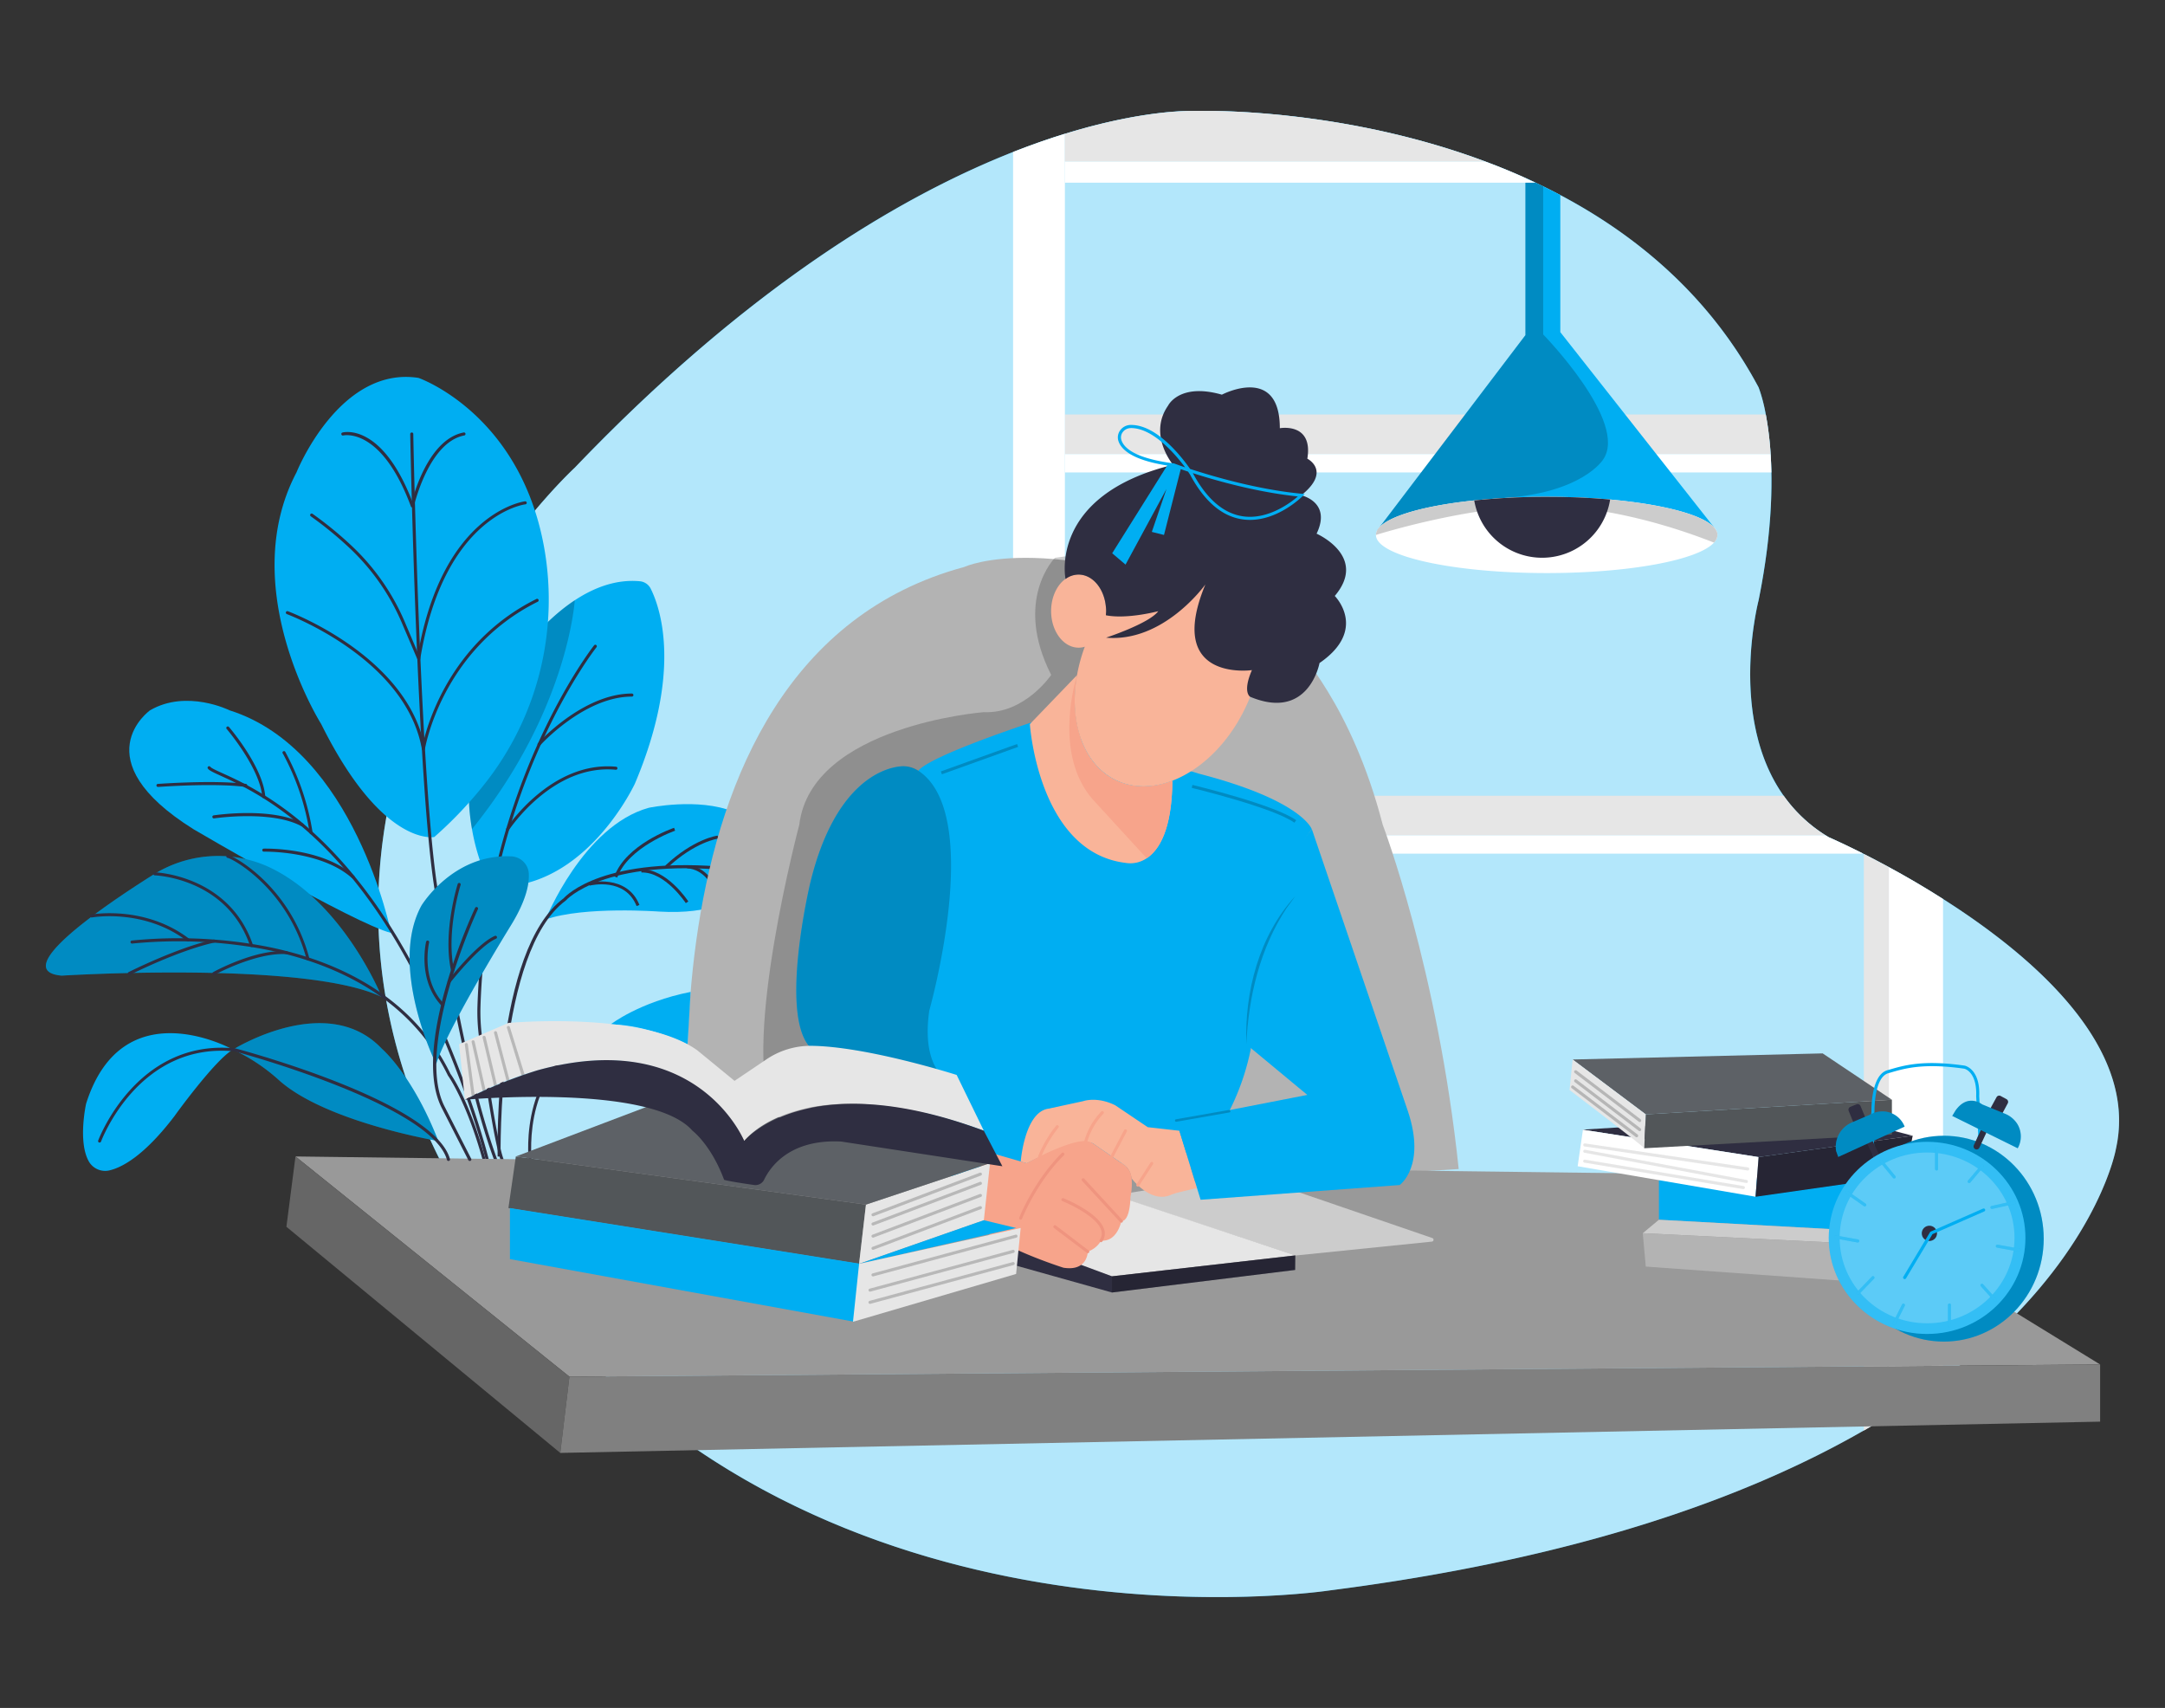  <!DOCTYPE svg PUBLIC "-//W3C//DTD SVG 1.1//EN" "http://www.w3.org/Graphics/SVG/1.1/DTD/svg11.dtd">
<svg xmlns="http://www.w3.org/2000/svg" width="865.76" height="682.89" viewBox="0 0 865.76 682.89">
<rect x="0" y="0" width="865.76" height="682.89" fill="#333333" stroke="none"/>
<defs>
<style xmlns="http://www.w3.org/1999/xhtml">*, ::after, ::before { box-sizing: border-box; }
img, svg { vertical-align: middle; }
</style>
<style xmlns="http://www.w3.org/1999/xhtml">*, body, html { }
img, svg { max-width: 100%; }
</style>
</defs>
<path d="M190.51,489.36C83.2,321.59,229.84,187,229.84,187,363.89,46.88,465.58,44.12,477.77,44.32c.88,0,1.76,0,2.65,0,16.11-.18,164.63,1.21,222.83,110.56,0,0,11.59,27.77,0,85.14,0,0-17.68,67.41,28,94.71,0,0,130.29,56.18,114.84,124.65,0,0-24,139.37-314.21,176.48,0,0-202.58,31.24-320.17-118.86Z" fill="#00aef2" data-primary="true"/>
<path d="M846.14,459.4s-7.88,45.71-69.12,91.74q-9.88,7.46-21.69,14.82-4.83,3-10,6c-46.65,26.8-114.6,51.28-213.39,63.92,0,0-202.57,31.24-320.17-118.85l-21.25-27.67C83.2,321.58,229.84,187,229.84,187c70-73.1,131.09-108.82,175.28-126.23,7.4-2.9,14.31-5.3,20.72-7.28,28.72-8.86,47.16-9.23,51.93-9.16.89,0,1.76,0,2.64,0,9.07-.1,60.1.29,113.37,20.18,5.39,2,10.8,4.2,16.19,6.64,1.37.61,2.73,1.24,4.1,1.89,1,.48,2,1,3,1.45,2.29,1.12,4.58,2.28,6.85,3.49,31,16.39,60.07,40.75,79.32,76.91a60.73,60.73,0,0,1,2.87,10.82,130.75,130.75,0,0,1,1.94,15.86c.14,2.29.25,4.73.3,7.31.27,13.16-.88,30.18-5.11,51.15,0,0-12.25,46.71,10,78.11A58.63,58.63,0,0,0,730.07,334c.4.25.81.51,1.23.75,0,0,5.36,2.32,13.79,6.56l.23.13c3,1.51,6.37,3.26,10,5.25,6.54,3.55,14,7.83,21.69,12.76C812.9,382.24,855.34,418.63,846.14,459.4Z" fill="#fff" opacity="0.7"/>
<path d="M730.07,334H425.84V318.15H713.26A58.63,58.63,0,0,0,730.07,334Z" fill="#e6e6e6"/>
<path d="M745.09,341.31H425.84V334H730.07c.4.25.81.51,1.23.75C731.3,334.75,736.66,337.07,745.09,341.31Z" fill="#fff"/>
<path d="M708.06,181.58H425.84V165.72H706.12A130.75,130.75,0,0,1,708.06,181.58Z" fill="#e6e6e6"/>
<path d="M708.36,188.89H425.84v-7.31H708.06C708.2,183.87,708.31,186.31,708.36,188.89Z" fill="#fff"/>
<path d="M425.84,53.48V545H405.12V60.76C412.52,57.86,419.43,55.46,425.84,53.48Z" fill="#fff"/>
<path d="M24.67,390.09s97.55-6.1,128,8.53c0,0-15.77-39.09-46.29-52.47A48.81,48.81,0,0,0,60.86,350C41.54,362.2,3.26,388.23,24.67,390.09Z" fill="#00aef2" data-primary="true"/>
<path d="M60,284S32.57,303.51,77.4,331.56c0,0,64.33,37.8,79,41.46,0,0-14.51-73.17-64.56-89C91.8,284,74.66,275.47,60,284Z" fill="#00aef2" data-primary="true"/>
<path d="M194.82,464.19a.61.61,0,0,1-.59-.46c-9-34.57-27.26-71.7-27.44-72.07-30.21-59.49-65.22-75.42-78.39-81.42-2.85-1.3-4.57-2.08-5.2-2.84a.61.61,0,1,1,.93-.78c.46.55,2.36,1.41,4.77,2.51,13.28,6,48.57,22.11,79,82,.19.38,18.52,37.61,27.53,72.31a.61.61,0,0,1-.44.74Z" fill="#2f2e41" data-secondary="true"/>
<path d="M24.67,390.09s97.55-6.1,128,8.53c0,0-15.77-39.09-46.29-52.47A48.81,48.81,0,0,0,60.86,350C41.54,362.2,3.26,388.23,24.67,390.09Z" opacity="0.2"/>
<path d="M193.58,464.19a.61.61,0,0,1-.58-.45c-6.56-23.64-13.82-33.63-13.89-33.73-16.29-33.6-49.7-46.12-74.87-50.74a187.61,187.61,0,0,0-51.39-2,.61.61,0,0,1-.15-1.21,188.45,188.45,0,0,1,51.73,2c25.46,4.66,59.26,17.34,75.71,51.31.25.31,7.4,10.14,14,34a.61.61,0,0,1-.42.75Z" fill="#2f2e41" data-secondary="true"/>
<path d="M75.22,376.4a.63.63,0,0,1-.37-.12c-17.31-13.16-37.9-9.49-38.11-9.45a.62.62,0,0,1-.71-.48.63.63,0,0,1,.49-.72c.21,0,21.32-3.82,39.07,9.68a.61.61,0,0,1,.11.85A.6.6,0,0,1,75.22,376.4Z" fill="#2f2e41" data-secondary="true"/>
<path d="M100.59,378.64a.61.61,0,0,1-.58-.41C90.82,351.06,62.19,350,61.9,350a.6.6,0,0,1-.59-.62.66.66,0,0,1,.62-.6c.3,0,29.77,1.12,39.24,29.11a.62.62,0,0,1-.39.77A.63.63,0,0,1,100.59,378.64Z" fill="#2f2e41" data-secondary="true"/>
<path d="M123.18,384a.61.61,0,0,1-.59-.46C115.09,355.17,92.78,343.17,91,343a.61.61,0,0,1,.12-1.21c1.8.17,24.84,12.09,32.61,41.48a.61.61,0,0,1-.43.75Z" fill="#2f2e41" data-secondary="true"/>
<path d="M51.71,389.84a.62.62,0,0,1-.55-.34.61.61,0,0,1,.27-.82c.19-.09,19.32-9.74,34-13a.61.61,0,0,1,.72.46.6.6,0,0,1-.46.73C71.16,380.1,52.17,389.67,52,389.77A.68.68,0,0,1,51.71,389.84Z" fill="#2f2e41" data-secondary="true"/>
<path d="M85.53,389.84a.63.63,0,0,1-.54-.32.62.62,0,0,1,.24-.83c.67-.37,16.6-9.08,29.27-8.42a.61.61,0,1,1-.07,1.21c-12.29-.66-28.44,8.19-28.61,8.28A.6.6,0,0,1,85.53,389.84Z" fill="#2f2e41" data-secondary="true"/>
<path d="M105.48,319.16a.6.6,0,0,1-.61-.56c-.87-11.45-14.1-27-14.23-27.14a.61.61,0,0,1,.06-.86.61.61,0,0,1,.86.07c.56.64,13.63,16,14.52,27.84a.6.6,0,0,1-.56.65Z" fill="#2f2e41" data-secondary="true"/>
<path d="M124.43,333.56a.6.6,0,0,1-.6-.52,98.28,98.28,0,0,0-10.67-31.66.61.61,0,1,1,1-.61A99.31,99.31,0,0,1,125,332.87a.61.61,0,0,1-.51.69Z" fill="#2f2e41" data-secondary="true"/>
<path d="M120.82,330.4a.59.59,0,0,1-.29-.07c-12-6.48-34.68-3.15-34.91-3.11a.6.6,0,0,1-.69-.52.59.59,0,0,1,.51-.69c.94-.14,23.26-3.42,35.67,3.24a.61.61,0,0,1,.25.83A.62.62,0,0,1,120.82,330.4Z" fill="#2f2e41" data-secondary="true"/>
<path d="M141.2,351.28a.57.57,0,0,1-.4-.16c-12.39-11.07-35.08-10.61-35.31-10.6a.61.61,0,0,1,0-1.22c1,0,23.4-.49,36.15,10.92a.61.61,0,0,1,0,.86A.63.63,0,0,1,141.2,351.28Z" fill="#2f2e41" data-secondary="true"/>
<path d="M98.29,314.64h-.08c-12.75-1.65-34.75,0-35,0a.61.61,0,0,1-.65-.56.6.6,0,0,1,.56-.65c.22,0,22.36-1.66,35.23,0a.61.61,0,0,1-.08,1.21Z" fill="#2f2e41" data-secondary="true"/>
<path d="M253.91,313.27s-18.1,39.2-52.08,41.22a8.05,8.05,0,0,1-7.87-5,83.32,83.32,0,0,1-5.22-18A84.28,84.28,0,0,1,199,274.25s12.45-22.07,30.8-34.21h0c7.81-5.16,16.68-8.52,26.12-7.63a5.39,5.39,0,0,1,4.31,3C264.11,243.18,272.83,268.47,253.91,313.27Z" fill="#00aef2" data-primary="true"/>
<path d="M229.84,240s-2.63,44-41.1,91.52A84.28,84.28,0,0,1,199,274.25S211.49,252.18,229.84,240Z" opacity="0.2"/>
<path d="M200.73,464.05a.63.63,0,0,1-.57-.39c-2.49-6.54-6.79-36-8.52-48.39a75.87,75.87,0,0,1-.71-13.17c2.95-88.4,46.22-143.54,46.65-144.08a.61.61,0,0,1,.86-.1.62.62,0,0,1,.1.86c-.44.54-43.46,55.39-46.39,143.36a74.45,74.45,0,0,0,.7,13c1.72,12.33,6,41.7,8.45,48.12a.61.61,0,0,1-.35.79A.78.78,0,0,1,200.73,464.05Z" fill="#2f2e41" data-secondary="true"/>
<path d="M215.55,298.22a.57.57,0,0,1-.4-.16.6.6,0,0,1-.05-.86c.18-.2,18-19.9,37.59-19.9a.61.61,0,0,1,.61.61.61.61,0,0,1-.61.61c-19,0-36.51,19.3-36.68,19.5A.63.63,0,0,1,215.55,298.22Z" fill="#2f2e41" data-secondary="true"/>
<path d="M203,332.17a.58.58,0,0,1-.33-.1.61.61,0,0,1-.18-.84c.18-.27,17.84-27.12,43.86-24.67a.61.61,0,0,1,.55.66.6.6,0,0,1-.67.55c-25.28-2.38-42.54,23.85-42.72,24.12A.6.6,0,0,1,203,332.17Z" fill="#2f2e41" data-secondary="true"/>
<path d="M218.18,367.63s15-37.38,41.25-44.65c0,0,19.76-4.18,33.95,1.59,0,0,14.41,6,11.86,16.24,0,0-.11,26.11-41.57,23.67C263.67,364.48,233.66,362.24,218.18,367.63Z" fill="#00aef2" data-primary="true"/>
<path d="M285,354.74c0-.07-3.3-7.21-10.25-7.56l.06-1.22c7.71.39,11.17,8,11.31,8.29Z" fill="#2f2e41" data-secondary="true"/>
<path d="M199,462.41c-.07-3.36-1.51-82.52,26.41-103.26,1.11-1.24,16.3-17.11,66.32-12.35l-.11,1.22c-50.32-4.79-65.19,11.81-65.33,12l-.1.09c-27.47,20.31-26,101.47-26,102.29Z" fill="#2f2e41" data-secondary="true"/>
<path d="M246.82,350.88l-1.15-.42c4.57-12.72,23.11-19.21,23.9-19.48l.39,1.16C269.78,332.2,251.19,338.71,246.82,350.88Z" fill="#2f2e41" data-secondary="true"/>
<path d="M266.85,347l-.84-.89c11.31-10.64,20.6-12,21-12l.16,1.21C287.07,335.28,277.85,336.63,266.85,347Z" fill="#2f2e41" data-secondary="true"/>
<path d="M254.57,362.27c-4.62-11.55-18.22-8.32-18.8-8.17l-.3-1.18c.15,0,15.21-3.65,20.23,8.9Z" fill="#2f2e41" data-secondary="true"/>
<path d="M274.24,361.09c-.08-.12-8.32-12.58-17.75-12.24l-.05-1.22c10-.4,18.47,12.26,18.82,12.8Z" fill="#2f2e41" data-secondary="true"/>
<path d="M211.38,463.65c0-.41-4.32-41.18,29.47-49.15l.28,1.19c-32.73,7.72-28.59,47.42-28.54,47.82Z" fill="#2f2e41" data-secondary="true"/>
<path d="M173.67,334.66s-20.71,4.21-45.23-45.17c0,0-34.27-54.26-9.88-100.6,0,0,17.07-42.68,48.78-37.8,0,0,40.39,13.95,50.2,67.49A118.71,118.71,0,0,1,194,313.19,161,161,0,0,1,173.67,334.66Z" fill="#00aef2" data-primary="true"/>
<path d="M198.16,464.19a.6.6,0,0,1-.57-.4c-14.16-38.31-23.45-105.86-23.54-106.54-7.24-42.28-10-182.3-10-183.71a.61.61,0,0,1,.6-.62.58.58,0,0,1,.62.59c0,1.41,2.78,141.35,10,183.55.1.7,9.37,68.12,23.48,106.31a.61.61,0,0,1-.36.78A.52.52,0,0,1,198.16,464.19Z" fill="#2f2e41" data-secondary="true"/>
<path d="M164.9,202.91a.6.6,0,0,1-.57-.39c-11.83-31.93-26.93-28.44-27.08-28.4a.61.61,0,0,1-.74-.44.59.59,0,0,1,.43-.74c.65-.18,15.71-3.77,27.84,27.34,1.67-6.11,7.78-24.82,20.58-27.35a.61.61,0,1,1,.23,1.19c-14.22,2.82-20,28.06-20.1,28.32a.61.61,0,0,1-.55.47Z" fill="#2f2e41" data-secondary="true"/>
<path d="M167.48,264a.61.61,0,0,1-.56-.37l-6-14.05a88.94,88.94,0,0,0-20.7-30.05,147.94,147.94,0,0,0-15.93-13.09.61.61,0,0,1-.16-.85.6.6,0,0,1,.84-.16,146.49,146.49,0,0,1,16.08,13.21,90.24,90.24,0,0,1,21,30.46l5.15,12.14c10-56.51,42.39-60.75,42.72-60.79a.61.61,0,1,1,.13,1.21c-.32,0-32.58,4.35-42,61.83a.62.62,0,0,1-.53.51Z" fill="#2f2e41" data-secondary="true"/>
<path d="M169.31,300.05a.61.61,0,0,1-.6-.51c-6.43-36.23-53.54-53.81-54-54a.62.62,0,0,1-.37-.79.61.61,0,0,1,.78-.36c.47.17,45.8,17.09,54.21,52.09,2.33-9.53,12.28-40.66,45.19-57a.61.61,0,0,1,.81.28.61.61,0,0,1-.27.82c-38.41,19.08-45.08,58.54-45.14,58.94a.63.63,0,0,1-.6.52Z" fill="#2f2e41" data-secondary="true"/>
<path d="M93.17,419.66s37.59-23.55,59.53-.34c0,0,12.24,10.33,22.58,36.89,0,0-44.4-7.42-63.36-24A74.33,74.33,0,0,0,93.17,419.66Z" fill="#00aef2" data-primary="true"/>
<path d="M93.17,419.66s37.59-23.55,59.53-.34c0,0,12.24,10.33,22.58,36.89,0,0-44.4-7.42-63.36-24A74.33,74.33,0,0,0,93.17,419.66Z" opacity="0.2"/>
<path d="M93.17,419.66S49.06,395,34.43,441.3c0,0-3.39,15.23,1.12,23.13A7.53,7.53,0,0,0,44,467.9c5-1.24,13.76-5.88,25.83-21.72C69.79,446.18,86.07,423.63,93.17,419.66Z" fill="#00aef2" data-primary="true"/>
<path d="M39.84,456.82a.78.78,0,0,1-.21,0,.62.62,0,0,1-.37-.78c.15-.4,15.14-40.29,54-36.94a.61.61,0,1,1-.1,1.21C55.23,417,40.55,456,40.41,456.42A.61.61,0,0,1,39.84,456.82Z" fill="#2f2e41" data-secondary="true"/>
<path d="M278.05,486.11S245.38,264.49,385.61,226.69c0,0,34.95-16.53,118.27,20.73,11.18,5,20.74,18.7,27.14,29.14,7.05,11.51,15.67,29.05,21.91,53.17,0,0,22,57.72,30.39,137.69Z" fill="#b3b3b3"/>
<path d="M308.78,443.74c-12.15-27.44,10.85-114,10.85-114,4.75-39.63,73.8-45,73.8-45,16.36.75,26.93-14.88,26.93-14.88-15.24-30,1.49-46.83,1.49-46.83L484,214.41l24.2,26.23L376.46,440.1Z" opacity="0.2"/>
<path d="M777,359.45V551.14q-9.88,7.46-21.69,14.82V346.69C761.87,350.24,769.29,354.52,777,359.45Z" fill="#fff"/>
<path d="M755.33,346.69V566q-4.83,3-10,6V341.44C748.31,343,751.69,344.7,755.33,346.69Z" fill="#e6e6e6"/>
<path d="M746.71,525.44,741.22,535a1.74,1.74,0,0,0,.56,2.34l.86.57a1.77,1.77,0,0,0,2.27-.29l7.7-8.5-6.11-6Z" fill="#2f2e41" data-secondary="true"/>
<path d="M799.31,526.66l5.49,9.54a1.74,1.74,0,0,1-.56,2.34l-.86.57a1.76,1.76,0,0,1-2.26-.29l-7.7-8.5,6.1-6Z" fill="#2f2e41" data-secondary="true"/>
<polygon points="508.18 522.35 502.48 506.41 517.97 501.95 554.41 498.24 627.53 509.37 652.04 535.8 508.18 522.35" fill="#fff"/>
<polygon points="660.12 509.37 627.53 509.37 554.41 498.24 527.66 479.71 592.3 476.78 660.12 509.37" fill="#e6e6e6"/>
<polygon points="227.7 550.44 839.82 545.56 716.66 469.96 118.16 462.39 227.7 550.44" fill="#999"/>
<path d="M518,502l54.58-5.56a.74.74,0,0,0,.17-1.44l-74.34-25.5-53,8.43Z" fill="#ccc"/>
<polygon points="227.7 550.44 224.04 580.92 114.53 490.5 118.16 462.39 227.7 550.44" fill="#666"/>
<path d="M412.43,288.88s-40.71,13.28-45.35,19.44l-13.21,78.45A50.28,50.28,0,0,0,357,414.44l25.52,61.21,99.38-16.06a97.29,97.29,0,0,0,18.29-40.24s0-54.87,24.38-87.79c0,0-3.76-11.53-45.17-22.23Z" fill="#00aef2" data-primary="true"/>
<path d="M367.53,308.41a11.24,11.24,0,0,0-7.35-2c-8.07.72-26.75,7.9-36.15,46.45,0,0-13.42,56.09,1.22,67.06l56.09,13.42s-13.42-3.66-9.76-29.27C371.58,404.11,393.63,326.33,367.53,308.41Z" fill="#00aef2" data-primary="true"/>
<path d="M367,308a10.56,10.56,0,0,0-6.43-1.62c-7.86.57-27,7.34-36.51,46.48,0,0-13.42,56.09,1.22,67.06l56.09,13.42s-13.42-3.66-9.76-29.27C371.58,404.11,394,325.23,367,308Z" opacity="0.2"/>
<path d="M478.65,475l-7-22.89-12.67-1.43-13-8.75c-7.31-3.66-12.83-1.65-12.83-1.65l-13.86,3c-9.62,1.3-11.11,21.16-11.11,21.16l2.44.7s22.15-11.59,26.93-7.62L448.4,465s3.34,1.19,4.11,6.12c0,0,7.35,10,15.44,6.74a23.68,23.68,0,0,1,3.49-1.13Z" fill="#f9b499"/>
<path d="M455,474.43a.64.64,0,0,1-.33-.1.59.59,0,0,1-.18-.84l5.64-8.74a.61.61,0,0,1,1,.66l-5.65,8.74A.61.61,0,0,1,455,474.43Z" fill="#f7a48b"/>
<g opacity="0.2">
<rect x="375.5" y="302.9" width="32.4" height="1.22" transform="translate(-79.56 150.32) rotate(-19.76)"/>
</g>
<g opacity="0.2">
<path d="M517.62,328.94c-8.28-6-40.74-13.85-41.06-13.93l.28-1.18c1.34.32,33,8,41.49,14.12Z"/>
</g>
<polygon points="431.75 506.12 444.66 510.31 517.97 501.95 452.01 479.99 437.48 465.08 421.85 475.8 411.82 494.35 431.75 506.12" fill="#e6e6e6"/>
<polygon points="444.66 510.31 406.33 496.05 406.33 506.03 444.66 516.78 444.66 510.31" fill="#2f2e41" data-secondary="true"/>
<polygon points="224.04 580.92 839.82 568.42 839.82 545.56 227.7 550.44 224.04 580.92" fill="gray"/>
<line x1="733.44" y1="496.82" x2="742.13" y2="497.25" fill="none" stroke="red" stroke-miterlimit="10" stroke-width="0.25"/>
<path d="M244.16,409.6s11.6-9,32-13l-1.2,21S258.79,409.6,244.16,409.6Z" fill="#00aef2" data-primary="true"/>
<path d="M468.82,312.16c-.16,19.7-5.38,27.74-10.27,31h0a11.62,11.62,0,0,1-8.45,1.85c-34.9-4.27-38.27-55.48-38.27-55.48l18.87-19.6v0c-3.37,18.78,2.46,36,15.79,42.19C453.35,315.28,461.17,315.1,468.82,312.16Z" fill="#f9b499"/>
<path d="M468.82,312.16c-.16,19.7-5.38,27.74-10.27,31h0l-21.61-23.57c-16.07-18.39-6.57-48.62-6.24-49.66v0c-3.37,18.78,2.46,36,15.79,42.19C453.35,315.28,461.17,315.1,468.82,312.16Z" fill="#f7a48b"/>
<path d="M498.25,282.48c-6.84,14.64-17.94,25.26-29.43,29.68-7.65,2.94-15.47,3.12-22.33-.1-13.33-6.23-19.16-23.41-15.79-42.19a66.85,66.85,0,0,1,5.28-16.5c11.39-24.37,34.57-37.62,51.76-29.58S509.64,258.1,498.25,282.48Z" fill="#f9b499"/>
<path d="M442.31,244.37c0,.54,0,1.06-.08,1.59-.58,7.34-5.24,13-10.9,13-6.06,0-11-6.55-11-14.64,0-5.57,2.33-10.41,5.76-12.87a8.79,8.79,0,0,1,5.21-1.76C437.39,229.74,442.31,236.29,442.31,244.37Z" fill="#f9b499"/>
<path d="M533.76,238.28s13.41,13.41-6.1,26.82c0,0-4.25,23.32-27.74,13.49,0,0-3.17-1.73.71-10.66,0,0-34.94,5-18.61-34.26-.49.68-16.89,23.29-39.71,21.29,0,0,17.34-5.71,20.86-10.59,0,0-12.33,3.3-20.86,1.65l-.08-.06c0-.53.08-1.05.08-1.59,0-8.08-4.92-14.63-11-14.63a8.79,8.79,0,0,0-5.21,1.76s-7-33.46,43-45.66c0,0-10.13-12-2-23.65,0,0,4.45-9.27,21.52-4.39,0,0,23.17-12.2,23.17,13.41,0,0,13.41-2.44,11,12.19,0,0,9.76,4.88-2.43,14.64,0,0,12.26,2.63,6.13,15.34C526.48,213.38,547.17,222.42,533.76,238.28Z" fill="#2f2e41" data-secondary="true"/>
<path d="M499.84,207.87a20.46,20.46,0,0,1-3.09-.23c-8.12-1.2-15.14-7.21-20.84-17.85,0,0-.3-.48-.83-1.23-1.28-.42-2.4-.8-3.31-1.12a34.19,34.19,0,0,0-5.72-1.43c-13.8-2.27-17.9-6.56-18.86-9.86A4.7,4.7,0,0,1,448,172a5.22,5.22,0,0,1,4.09-2.1h.22c10.38,0,20.34,12.92,23.6,17.6,9.24,3,27,8.23,44.54,9.9l1.29.12-.91.92C520.36,198.88,511.23,207.87,499.84,207.87ZM477,189.17h0c5.54,10.32,12.24,16.11,20,17.26,10,1.48,19.07-5.4,22-7.93C502.6,196.79,486.32,192.18,477,189.17Zm-24.7-18h-.2a4,4,0,0,0-3.13,1.61,3.49,3.49,0,0,0-.57,3.05c.92,3.18,5.29,7.4,20.85,9.43l.14,0c.06,0,1.7.65,4.52,1.6C470,181.62,461.09,171.15,452.26,171.15Z" fill="#00aef2" data-primary="true"/>
<polygon points="472.32 186.99 465.47 213.89 460.6 212.67 466.46 195.51 450.09 225.75 444.75 221.21 467.3 185.23 472.32 186.99" fill="#00aef2" data-primary="true"/>
<path d="M470.35,448l9.76,31.7,79.61-5.89s10.62-7.52,3.3-29.47L524.61,331.56s-26.21,28.65-26.21,86l24.38,20.22Z" fill="#00aef2" data-primary="true"/>
<path d="M498.4,417.52c-.74-21,5.09-43.44,19.57-59.21-1.11,1.56-2.38,3.27-3.51,4.82-10.56,16-15.21,35.36-16.06,54.39Z" opacity="0.2"/>
<path d="M415.75,463a.83.83,0,0,1-.22,0,.63.63,0,0,1-.36-.79,49.07,49.07,0,0,1,7.15-12.11.61.61,0,0,1,.86-.1.62.62,0,0,1,.09.86,48.08,48.08,0,0,0-6.95,11.78A.62.62,0,0,1,415.75,463Z" fill="#f7a48b"/>
<path d="M434.18,457a.3.3,0,0,1-.13,0,.6.6,0,0,1-.46-.73,27.92,27.92,0,0,1,6.75-11.8.61.61,0,1,1,.88.84,27.21,27.21,0,0,0-6.44,11.24A.62.62,0,0,1,434.18,457Z" fill="#f7a48b"/>
<path d="M444.66,463a.62.62,0,0,1-.29-.07.61.61,0,0,1-.25-.82l5.43-10.31a.61.61,0,0,1,1.07.57l-5.42,10.31A.6.6,0,0,1,444.66,463Z" fill="#f7a48b"/>
<path d="M397.89,461.42l12.71,3.66s14.67-8.25,22.55-8.85a6.81,6.81,0,0,1,4.38,1.23l11.83,8.19a7.3,7.3,0,0,1,3.15,5.46,24.26,24.26,0,0,1-.45,7.41s0,9.73-3.66,9.73c0,0-1.53,8.28-8.08,7.8a10.07,10.07,0,0,1-5.33,4.39s0,8-9.74,6.43c0,0-28.06-8.87-34.16-17.4l1.22-25.61Z" fill="#f7a48b"/>
<path d="M448.4,488.86a.6.6,0,0,1-.44-.2l-15.25-16.51a.61.61,0,0,1,.9-.83l15.24,16.51a.63.63,0,0,1,0,.87A.67.67,0,0,1,448.4,488.86Z" fill="#ef947f"/>
<path d="M408.16,487.64a.85.85,0,0,1-.22,0,.61.61,0,0,1-.34-.79c0-.15,5.93-14.88,17-25.82a.6.6,0,0,1,.86,0,.63.63,0,0,1,0,.87c-10.92,10.75-16.7,25.25-16.76,25.39A.61.61,0,0,1,408.16,487.64Z" fill="#ef947f"/>
<path d="M440.32,496.66a.61.61,0,0,1-.51-1,4.21,4.21,0,0,0,.57-3.77c-1.9-6.11-15.41-11.61-15.54-11.66a.62.62,0,0,1-.34-.8.6.6,0,0,1,.79-.33c.58.23,14.18,5.77,16.25,12.43a5.45,5.45,0,0,1-.71,4.8A.61.61,0,0,1,440.32,496.66Z" fill="#ef947f"/>
<path d="M435,501.05a.63.63,0,0,1-.37-.12L421.48,491a.61.61,0,1,1,.74-1L435.36,500a.61.61,0,0,1,.12.85A.62.62,0,0,1,435,501.05Z" fill="#ef947f"/>
<line x1="491.56" y1="444.29" x2="470.35" y2="448.01" fill="none" stroke="#000" stroke-linecap="round" stroke-linejoin="round" opacity="0.2"/>
<polygon points="343.54 505.32 346.29 481.64 206.28 462.39 203.31 483.02 343.54 505.32" fill="#525659"/>
<polygon points="393.43 487.88 343.54 505.32 346.29 481.64 395.9 465.08 393.43 487.88" fill="#e6e6e6"/>
<g opacity="0.2">
<path d="M349.11,486.31a.63.63,0,0,1-.57-.39.61.61,0,0,1,.36-.79l42.93-16.25a.62.62,0,0,1,.79.35.61.61,0,0,1-.36.79l-42.93,16.25A.54.54,0,0,1,349.11,486.31Z"/>
</g>
<g opacity="0.2">
<path d="M349.11,490a.63.63,0,0,1-.57-.39.61.61,0,0,1,.36-.79l42.93-16.25a.62.62,0,0,1,.79.35.61.61,0,0,1-.36.79l-42.93,16.25A.54.54,0,0,1,349.11,490Z"/>
</g>
<g opacity="0.2">
<path d="M349.11,494.85a.62.62,0,0,1-.57-.4.6.6,0,0,1,.36-.78l42.93-16.26a.61.61,0,0,1,.79.36.6.6,0,0,1-.36.78l-42.93,16.26A.78.78,0,0,1,349.11,494.85Z"/>
</g>
<g opacity="0.2">
<path d="M349.11,499.72a.63.63,0,0,1-.57-.39.61.61,0,0,1,.36-.79l42.93-16.25a.61.61,0,0,1,.79.36.6.6,0,0,1-.36.78l-42.93,16.25A.54.54,0,0,1,349.11,499.72Z"/>
</g>
<polygon points="206.28 462.39 346.29 481.64 395.9 465.08 326.51 449.06 266.72 439.47 206.28 462.39" fill="#5d6166"/>
<path d="M293.74,432.16l12.71-8.57a31.53,31.53,0,0,1,17.84-5.44c22.41.19,58.27,11.65,58.27,11.65l10.87,22.29c-73.26-26.41-95.81,4.12-95.81,4.12-34.94-61.31-111.71-16.5-111.71-16.5l-2.33-22.19L203.31,409s53.65-4.88,75.6,11Z" fill="#e6e6e6"/>
<g opacity="0.2">
<path d="M209.26,430.78a.61.61,0,0,1-.59-.43L202.73,411a.61.61,0,0,1,.4-.77.62.62,0,0,1,.76.41l6,19.35a.61.61,0,0,1-.41.76Z"/>
</g>
<g opacity="0.2">
<path d="M189.19,438.55a.6.6,0,0,1-.6-.52l-2.71-20.31a.62.62,0,0,1,.52-.69.61.61,0,0,1,.68.53l2.72,20.3a.62.62,0,0,1-.52.69Z"/>
</g>
<g opacity="0.2">
<path d="M193.58,436.55a.61.61,0,0,1-.59-.47l-4.39-19.41a.61.61,0,0,1,1.19-.27l4.39,19.41a.61.61,0,0,1-.46.73Z"/>
</g>
<g opacity="0.2">
<path d="M198.16,434.66a.62.62,0,0,1-.6-.47L193,414.9a.6.6,0,0,1,.45-.73.61.61,0,0,1,.74.45l4.57,19.29a.6.6,0,0,1-.45.73A.36.36,0,0,1,198.16,434.66Z"/>
</g>
<g opacity="0.2">
<path d="M203.31,433.21a.61.61,0,0,1-.59-.45l-5.15-19.7a.6.6,0,0,1,.43-.74.61.61,0,0,1,.75.43l5.15,19.7a.6.6,0,0,1-.44.74A.39.39,0,0,1,203.31,433.21Z"/>
</g>
<path d="M185.91,439.71s74.28-6.71,91,12.38c0,0,7.42,5.57,12.66,19.64,0,0,1.43.56,12,2.07a3.86,3.86,0,0,0,4-2.13c2.49-5.16,10.25-16.28,30.79-15.25l64.48,9.88-7.42-14.21c-70.82-26.41-95.81,4.12-95.81,4.12S279,410.27,215,427.92A188.53,188.53,0,0,0,185.91,439.71Z" fill="#2f2e41" data-secondary="true"/>
<polygon points="344.15 505.32 341.71 528.49 203.92 503.43 203.92 483.02 344.15 505.32" fill="#00aef2" data-primary="true"/>
<polygon points="406.33 490.99 343.54 505.32 393.43 487.88 406.33 490.99" fill="#00aef2" data-primary="true"/>
<polygon points="341.1 528.49 343.54 505.32 408.16 490.99 406.33 509.37 341.1 528.49" fill="#e6e6e6"/>
<g opacity="0.2">
<path d="M349.11,510.35a.61.61,0,0,1-.16-1.2l57.23-15.5a.61.61,0,0,1,.32,1.17l-57.23,15.51Z"/>
</g>
<g opacity="0.2">
<path d="M347.9,516.44a.61.61,0,0,1-.16-1.19L405,499.75a.59.59,0,0,1,.74.42.61.61,0,0,1-.42.75l-57.23,15.5A.39.39,0,0,1,347.9,516.44Z"/>
</g>
<g opacity="0.2">
<path d="M347.9,521.32a.61.61,0,0,1-.16-1.2L405,504.62a.6.6,0,0,1,.74.43.61.61,0,0,1-.42.75l-57.23,15.5A.39.39,0,0,1,347.9,521.32Z"/>
</g>
<polygon points="444.66 510.31 444.66 516.78 517.91 507.76 517.97 501.95 444.66 510.31" fill="#2f2e41" data-secondary="true"/>
<polygon points="444.66 510.31 444.66 516.78 517.91 507.76 517.97 501.95 444.66 510.31" opacity="0.2"/>
<polygon points="663.39 471.87 663.39 487.69 762.3 493.07 761.78 469.96 663.39 471.87" fill="#00aef2" data-primary="true"/>
<polygon points="656.92 493.07 762.3 498.24 762.3 493.07 663.39 487.69 656.92 493.07" fill="#ccc"/>
<polygon points="656.92 493.07 658.13 506.42 761.78 513.86 762.3 498.24 656.92 493.07" fill="#b3b3b3"/>
<path d="M633,451.7l70.25,10.94,61.6-8.53-32.76-8.54L633,451.65S633,451.7,633,451.7Z" fill="#2f2e41" data-secondary="true"/>
<polygon points="702.03 478.49 630.89 466.3 633 451.7 703.25 462.64 702.03 478.49" fill="#fff"/>
<path d="M698.92,468h-.1l-65.16-9.61a.63.63,0,0,1-.52-.7.61.61,0,0,1,.7-.51L699,466.77a.61.61,0,0,1-.08,1.21Z" fill="#e6e6e6"/>
<path d="M698.38,473h-.12l-64.62-12.09a.61.61,0,0,1-.49-.72.61.61,0,0,1,.71-.48l64.63,12.09a.6.6,0,0,1,.48.71A.61.61,0,0,1,698.38,473Z" fill="#e6e6e6"/>
<polygon points="628.87 423.62 658.13 445.57 756.55 439.71 728.86 421.18 628.87 423.62" fill="#5d6166"/>
<path d="M627.65,435.81s29.83,22.7,29.86,23.3.63-13.54.63-13.54l-29.27-21.95Z" fill="#e6e6e6"/>
<g opacity="0.21">
<path d="M655.7,448.62a.58.58,0,0,1-.37-.13L629.72,429a.61.61,0,0,1-.12-.85.62.62,0,0,1,.86-.12l25.61,19.51a.62.62,0,0,1,.11.86A.6.6,0,0,1,655.7,448.62Z"/>
</g>
<g opacity="0.21">
<path d="M655.7,452.28a.58.58,0,0,1-.37-.13l-25.61-19.51a.61.61,0,0,1-.12-.85.62.62,0,0,1,.86-.12l25.61,19.51a.62.62,0,0,1,.11.86A.63.63,0,0,1,655.7,452.28Z"/>
</g>
<g opacity="0.21">
<path d="M654.48,454.72a.64.64,0,0,1-.37-.13L628.5,435.08a.6.6,0,0,1-.11-.85.61.61,0,0,1,.85-.12l25.61,19.51a.62.62,0,0,1,.11.86A.63.63,0,0,1,654.48,454.72Z"/>
</g>
<polygon points="657.51 459.11 658.13 445.57 756.55 439.71 756.55 453.62 657.51 459.11" fill="#525659"/>
<polygon points="703.25 462.64 702.03 478.49 761.78 469.96 764.85 454.11 703.25 462.64" fill="#2f2e41" data-secondary="true"/>
<polygon points="703.25 462.64 702.03 478.49 761.78 469.96 764.85 454.11 703.25 462.64" opacity="0.2"/>
<path d="M697.16,475.44h-.1l-63.41-10.57a.61.61,0,1,1,.2-1.2l63.41,10.56a.62.62,0,0,1,.5.7A.61.61,0,0,1,697.16,475.44Z" fill="#e6e6e6"/>
<ellipse cx="777.33" cy="495.26" rx="39.93" ry="41.15" fill="#00aef2" data-primary="true"/>
<ellipse cx="777.33" cy="495.26" rx="39.93" ry="41.15" opacity="0.2"/>
<path d="M749.76,463a.59.59,0,0,1-.56-.39c-.09-.22-2.05-5.52-.83-18.32,0-.52-.25-14.44,6.37-16.38l.7-.2c6.08-1.79,13.64-4,30.21-1.64.29.06,6.26,1.45,5.82,12.21l.8,15.18a9.61,9.61,0,0,1-1.36,4.07.6.6,0,0,1-.85.1.61.61,0,0,1-.1-.86,8.24,8.24,0,0,0,1.09-3.35l-.8-15.13c.4-9.72-4.61-11-4.82-11-16.26-2.32-23.68-.13-29.64,1.62l-.7.2c-5.74,1.68-5.51,15.12-5.5,15.26-1.2,12.58.72,17.79.74,17.84a.6.6,0,0,1-.35.78A.54.54,0,0,1,749.76,463Z" fill="#00aef2" data-primary="true"/>
<path d="M741.54,449.74l-2.28-5.59a1.24,1.24,0,0,1,.67-1.6l2.48-1a1.23,1.23,0,0,1,1.59.66l2.19,5.26Z" fill="#2f2e41" data-secondary="true"/>
<path d="M751.42,465.69a1.23,1.23,0,0,1-1.11-.7l-3.61-7.7a1.22,1.22,0,1,1,2.21-1l3.61,7.69a1.22,1.22,0,0,1-.58,1.62A1.23,1.23,0,0,1,751.42,465.69Z" fill="#2f2e41" data-secondary="true"/>
<path d="M735.09,462.58l26.55-12.12a9.6,9.6,0,0,0-7.54-6,10.35,10.35,0,0,0-6.41,1.28l-7,3a10.6,10.6,0,0,0-6.55,10.66c0,.27.07.55.11.82Z" fill="#00aef2" data-primary="true"/>
<path d="M735.09,462.58l26.55-12.12a9.6,9.6,0,0,0-7.54-6,10.35,10.35,0,0,0-6.41,1.28l-7,3a10.6,10.6,0,0,0-6.55,10.66c0,.27.07.55.11.82Z" opacity="0.2"/>
<ellipse cx="770.62" cy="494.95" rx="39.32" ry="38.41" fill="#00aef2" data-primary="true"/>
<ellipse cx="770.62" cy="494.95" rx="39.32" ry="38.41" fill="#fff" opacity="0.2"/>
<ellipse cx="770.62" cy="494.95" rx="34.96" ry="34.14" fill="#fff" opacity="0.2"/>
<circle cx="771.54" cy="493.13" r="3.05" fill="#2f2e41" data-secondary="true"/>
<path d="M761.64,511.42a.62.62,0,0,1-.52-.93l10.69-17.84a.65.65,0,0,1,.28-.24L793,483.24a.62.62,0,0,1,.81.32.61.61,0,0,1-.32.8l-20.7,9.09-10.59,17.67A.63.63,0,0,1,761.64,511.42Z" fill="#00aef2" data-primary="true"/>
<path d="M787.42,473a.62.62,0,0,1-.39-.15A.61.61,0,0,1,787,472l5.15-6.09a.62.62,0,0,1,.86-.08.61.61,0,0,1,.07.86l-5.15,6.1A.62.62,0,0,1,787.42,473Z" fill="#00aef2" data-primary="true"/>
<path d="M774.41,468a.61.61,0,0,1-.61-.61v-8.26a.62.62,0,0,1,.61-.61.61.61,0,0,1,.61.61v8.26A.61.61,0,0,1,774.41,468Z" fill="#00aef2" data-primary="true"/>
<path d="M743,517.63a.61.61,0,0,1-.44-1l6-6.22a.6.6,0,0,1,.86,0,.61.61,0,0,1,0,.86l-6,6.22A.62.62,0,0,1,743,517.63Z" fill="#00aef2" data-primary="true"/>
<path d="M797.91,520.44a.62.62,0,0,1-.45-.2l-5.33-5.92a.6.6,0,0,1,0-.86.6.6,0,0,1,.86,0l5.33,5.91a.62.62,0,0,1,0,.87A.63.63,0,0,1,797.91,520.44Z" fill="#00aef2" data-primary="true"/>
<path d="M796.53,483.37a.61.61,0,0,1-.13-1.2l9.05-2a.61.61,0,0,1,.72.47.59.59,0,0,1-.46.72l-9,2Z" fill="#00aef2" data-primary="true"/>
<path d="M807.51,500.44h-.11l-8.79-1.59a.61.61,0,0,1,.22-1.2l8.79,1.59a.61.61,0,0,1-.11,1.21Z" fill="#00aef2" data-primary="true"/>
<path d="M742.88,496.78h-.11L734,495.18a.61.61,0,0,1,.22-1.2l8.79,1.59a.61.61,0,0,1,.49.71A.6.6,0,0,1,742.88,496.78Z" fill="#00aef2" data-primary="true"/>
<path d="M745.69,482.36a.58.58,0,0,1-.35-.11l-7.12-5a.61.61,0,0,1,.7-1l7.12,5a.6.6,0,0,1-.35,1.1Z" fill="#00aef2" data-primary="true"/>
<path d="M757.51,529.71a.54.54,0,0,1-.27-.07.61.61,0,0,1-.27-.82l3.66-7.31a.61.61,0,0,1,1.09.54l-3.66,7.32A.62.62,0,0,1,757.51,529.71Z" fill="#00aef2" data-primary="true"/>
<path d="M779.57,530.7a.61.61,0,0,1-.61-.61v-8.31a.61.61,0,0,1,1.22,0v8.31A.61.61,0,0,1,779.57,530.7Z" fill="#00aef2" data-primary="true"/>
<path d="M757.51,471.18A.63.63,0,0,1,757,471l-5.19-6.3a.61.61,0,0,1,.08-.86.62.62,0,0,1,.86.08l5.19,6.3a.61.61,0,0,1-.08.86A.62.62,0,0,1,757.51,471.18Z" fill="#00aef2" data-primary="true"/>
<g opacity="0.2">
<path d="M787.42,473a.62.62,0,0,1-.39-.15A.61.61,0,0,1,787,472l5.15-6.09a.62.62,0,0,1,.86-.08.61.61,0,0,1,.07.86l-5.15,6.1A.62.62,0,0,1,787.42,473Z" fill="#fff"/>
<path d="M774.41,468a.61.61,0,0,1-.61-.61v-8.26a.62.62,0,0,1,.61-.61.61.61,0,0,1,.61.61v8.26A.61.61,0,0,1,774.41,468Z" fill="#fff"/>
<path d="M743,517.63a.61.61,0,0,1-.44-1l6-6.22a.6.6,0,0,1,.86,0,.61.61,0,0,1,0,.86l-6,6.22A.62.62,0,0,1,743,517.63Z" fill="#fff"/>
<path d="M797.91,520.44a.62.62,0,0,1-.45-.2l-5.33-5.92a.6.6,0,0,1,0-.86.6.6,0,0,1,.86,0l5.33,5.91a.62.62,0,0,1,0,.87A.63.63,0,0,1,797.91,520.44Z" fill="#fff"/>
<path d="M796.53,483.37a.61.61,0,0,1-.13-1.2l9.05-2a.61.61,0,0,1,.72.47.59.59,0,0,1-.46.72l-9,2Z" fill="#fff"/>
<path d="M807.51,500.44h-.11l-8.79-1.59a.61.61,0,0,1,.22-1.2l8.79,1.59a.61.61,0,0,1-.11,1.21Z" fill="#fff"/>
<path d="M742.88,496.78h-.11L734,495.18a.61.61,0,0,1,.22-1.2l8.79,1.59a.61.61,0,0,1,.49.71A.6.6,0,0,1,742.88,496.78Z" fill="#fff"/>
<path d="M745.69,482.36a.58.58,0,0,1-.35-.11l-7.12-5a.61.61,0,0,1,.7-1l7.12,5a.6.6,0,0,1-.35,1.1Z" fill="#fff"/>
<path d="M757.51,529.71a.54.54,0,0,1-.27-.07.61.61,0,0,1-.27-.82l3.66-7.31a.61.61,0,0,1,1.09.54l-3.66,7.32A.62.62,0,0,1,757.51,529.71Z" fill="#fff"/>
<path d="M779.57,530.7a.61.61,0,0,1-.61-.61v-8.31a.61.61,0,0,1,1.22,0v8.31A.61.61,0,0,1,779.57,530.7Z" fill="#fff"/>
<path d="M757.51,471.18A.63.63,0,0,1,757,471l-5.19-6.3a.61.61,0,0,1,.08-.86.62.62,0,0,1,.86.08l5.19,6.3a.61.61,0,0,1-.08.86A.62.62,0,0,1,757.51,471.18Z" fill="#fff"/>
</g>
<path d="M795.49,444l2.9-5.3a1.23,1.23,0,0,1,1.66-.49l2.34,1.28a1.23,1.23,0,0,1,.49,1.66l-2.69,5Z" fill="#2f2e41" data-secondary="true"/>
<path d="M790.44,459.59a1.19,1.19,0,0,1-.52-.11,1.22,1.22,0,0,1-.59-1.62l2.78-6a1.22,1.22,0,0,1,2.22,1l-2.79,6A1.21,1.21,0,0,1,790.44,459.59Z" fill="#2f2e41" data-secondary="true"/>
<path d="M780.68,446.18l26.18,12.93a9.61,9.61,0,0,0-.11-9.64,10.47,10.47,0,0,0-5-4.17l-9.13-3.74S787,437,782,444Z" fill="#00aef2" data-primary="true"/>
<path d="M780.68,446.18l26.18,12.93a9.61,9.61,0,0,0-.11-9.64,10.47,10.47,0,0,0-5-4.17l-9.13-3.74S787,437,782,444Z" opacity="0.2"/>
<path d="M174.4,425.45s-19.26-39-5.84-63.41c0,0,12.63-20.81,36-19.63a7.32,7.32,0,0,1,6.91,6.94c.19,4.16-1.1,10.57-6.72,19.91C204.76,369.26,179,410.82,174.4,425.45Z" fill="#00aef2" data-primary="true"/>
<path d="M174.4,425.45s-19.26-39-5.84-63.41c0,0,12.63-20.81,36-19.63a7.32,7.32,0,0,1,6.91,6.94c.19,4.16-1.1,10.57-6.72,19.91C204.76,369.26,179,410.82,174.4,425.45Z" opacity="0.2"/>
<path d="M187.84,464.19a.62.62,0,0,1-.55-.33L176.55,442.8C164.36,418.42,188.9,365.26,190,363a.62.62,0,0,1,.81-.29.61.61,0,0,1,.3.81c-.26.55-25.34,54.88-13.42,78.73l10.74,21.05a.61.61,0,0,1-.27.82A.52.52,0,0,1,187.84,464.19Z" fill="#2f2e41" data-secondary="true"/>
<path d="M179.6,393.11a.65.65,0,0,1-.38-.13.61.61,0,0,1-.1-.86c.47-.61,11.76-14.95,18.8-17.93a.61.61,0,0,1,.48,1.12c-6.76,2.86-18.21,17.42-18.32,17.56A.6.6,0,0,1,179.6,393.11Z" fill="#2f2e41" data-secondary="true"/>
<path d="M181,388.65a.61.61,0,0,1-.6-.47c-3.43-15.45,2.56-34.5,2.62-34.69a.61.61,0,1,1,1.16.37c-.06.19-5.94,18.94-2.59,34.05a.61.61,0,0,1-.46.73Z" fill="#2f2e41" data-secondary="true"/>
<path d="M177.09,402.39a.64.64,0,0,1-.45-.19c-9.87-10.39-6.27-25.52-6.24-25.67a.63.63,0,0,1,.74-.45.61.61,0,0,1,.45.74c0,.15-3.47,14.64,5.94,24.54a.61.61,0,0,1,0,.86A.63.63,0,0,1,177.09,402.39Z" fill="#2f2e41" data-secondary="true"/>
<path d="M179.32,464.19a.62.62,0,0,1-.59-.45c-6.14-22.24-84.32-43.23-85.11-43.43a.61.61,0,0,1-.43-.75.6.6,0,0,1,.74-.43c3.25.86,79.65,21.37,86,44.29a.61.61,0,0,1-.43.75Z" fill="#2f2e41" data-secondary="true"/>
<path d="M685.41,210.84l-125.24,1-9.35.08L610,134V71.16c1.37.61,2.73,1.24,4.1,1.89,1,.48,2,1,3,1.45,2.29,1.12,4.58,2.28,6.85,3.49V132.8Z" fill="#00aef2" data-primary="true"/>
<path d="M641.06,183.75s-8.29,13.59-41,15.46L560.17,211.8l-9.35.08L610,134V71.16c1.37.61,2.73,1.24,4.1,1.89,1,.48,2,1,3,1.45v59.22S651.43,168.85,641.06,183.75Z" opacity="0.2"/>
<path d="M686.79,213.89a4.58,4.58,0,0,1-1.38,3.06c-6.34,7-33.88,12.18-66.9,12.18-37.72,0-68.29-6.83-68.29-15.24,0-6.1,16.08-11.38,39.31-13.8a278.51,278.51,0,0,1,29-1.44c9,0,17.52.39,25.36,1.08C669,202,686.79,207.47,686.79,213.89Z" fill="#fff"/>
<path d="M686.79,213.89a4.58,4.58,0,0,1-1.38,3.06c-40.4-15.84-68.12-14.65-68.12-14.65-30.49,0-67.07,11.59-67.07,11.59,0-6.1,16.08-11.38,39.31-13.8a278.51,278.51,0,0,1,29-1.44c9,0,17.52.39,25.36,1.08C669,202,686.79,207.47,686.79,213.89Z" fill="#ccc"/>
<path d="M643.87,199.73a27.53,27.53,0,0,1-54.34.36,278.51,278.51,0,0,1,29-1.44C627.47,198.65,636,199,643.87,199.73Z" fill="#2f2e41" data-secondary="true"/>
<path d="M614.07,73.05H425.84V64.52H593.78C600.53,67,607.32,69.86,614.07,73.05Z" fill="#fff"/>
<path d="M593.78,64.52H425.84v-11c28.72-8.86,47.16-9.23,51.93-9.16.89,0,1.76,0,2.64,0C489.48,44.24,540.51,44.63,593.78,64.52Z" fill="#e6e6e6"/>
</svg>